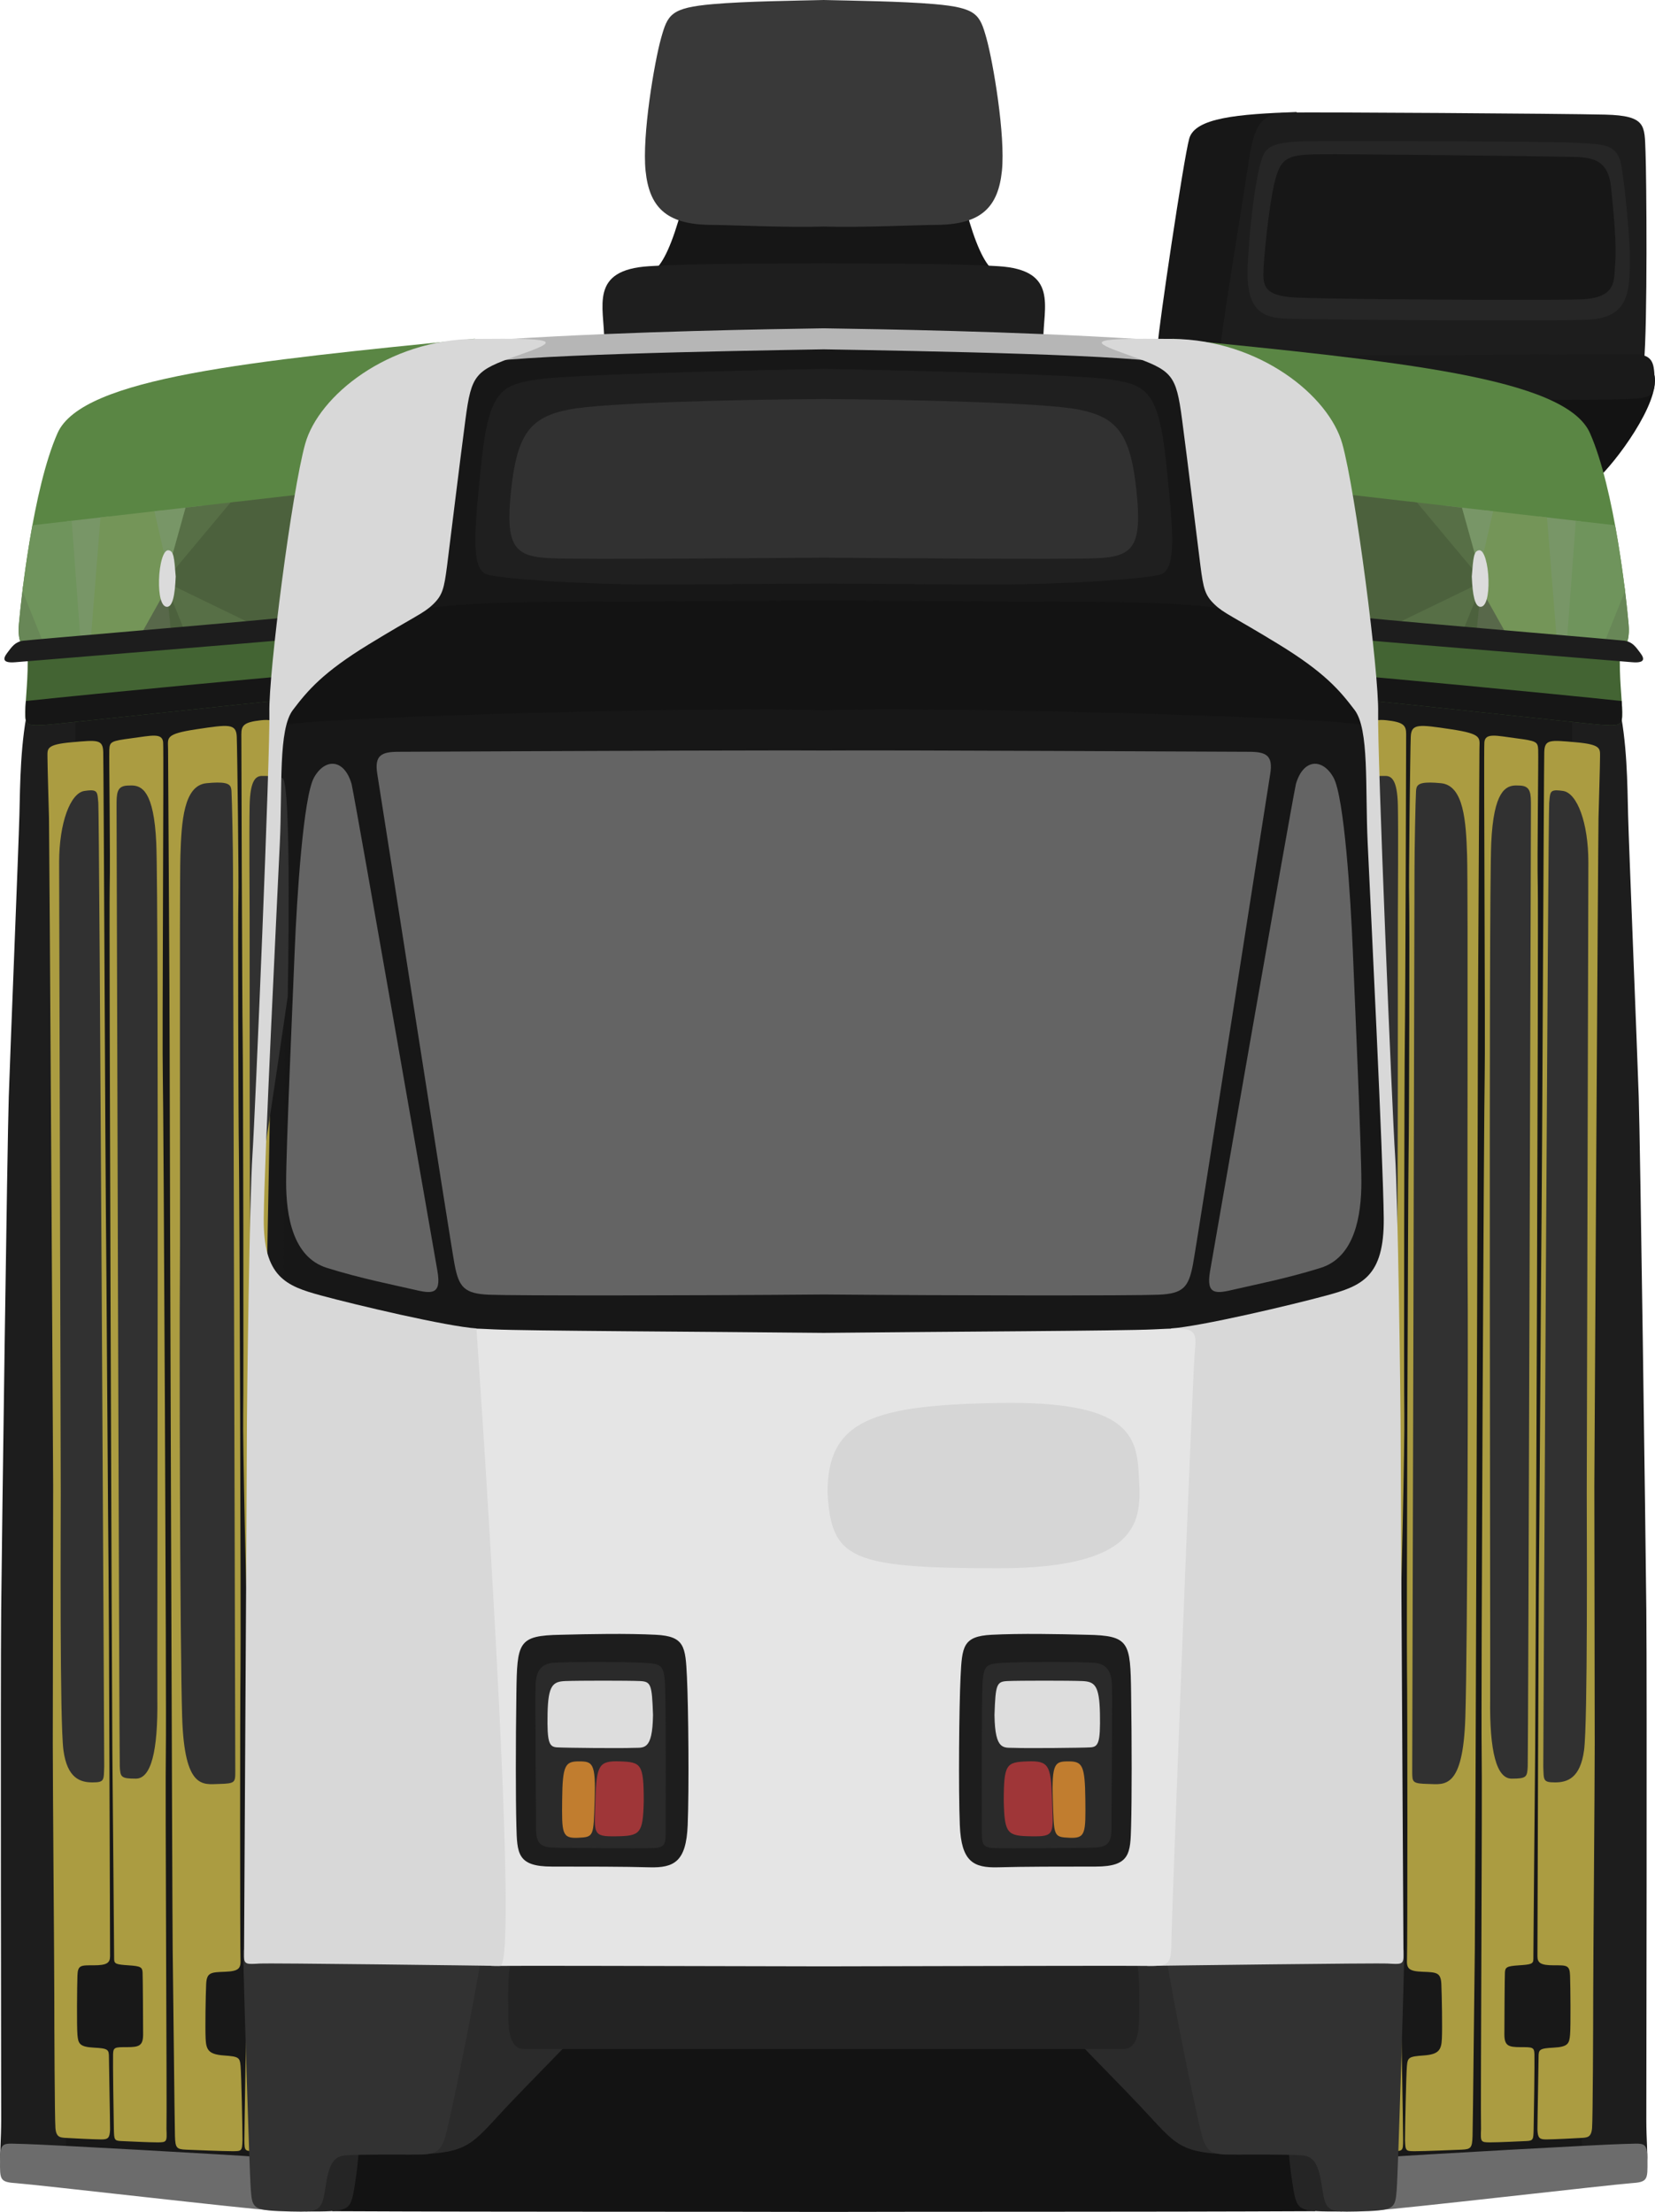 <?xml version="1.0" encoding="UTF-8" standalone="no"?>
<svg
   xmlns:dc="http://purl.org/dc/elements/1.1/"
   xmlns:cc="http://creativecommons.org/ns#"
   xmlns:rdf="http://www.w3.org/1999/02/22-rdf-syntax-ns#"
   xmlns:svg="http://www.w3.org/2000/svg"
   xmlns="http://www.w3.org/2000/svg"
   xmlns:sodipodi="http://sodipodi.sourceforge.net/DTD/sodipodi-0.dtd"
   xmlns:inkscape="http://www.inkscape.org/namespaces/inkscape"
   inkscape:version="1.1-dev (ddb55ca, 2020-02-02)"
   sodipodi:docname="z3.svg"
   viewBox="0 0 2265.188 3028"
   height="3028"
   width="2265.188"
   id="svg947"
   version="1.1">
  <defs
     id="defs951" />
  <sodipodi:namedview
     inkscape:snap-global="false"
     inkscape:current-layer="g955"
     inkscape:window-maximized="0"
     inkscape:window-y="23"
     inkscape:window-x="0"
     inkscape:cy="1515.4824"
     inkscape:cx="1132.5941"
     inkscape:zoom="0.21940208"
     showgrid="false"
     id="namedview949"
     inkscape:window-height="855"
     inkscape:window-width="1439"
     inkscape:pageshadow="2"
     inkscape:pageopacity="0"
     guidetolerance="10"
     gridtolerance="10"
     objecttolerance="10"
     borderopacity="1"
     inkscape:document-rotation="0"
     bordercolor="#666666"
     pagecolor="#ffffff" />
  <g
     transform="translate(-876.106,-1127.131)"
     id="g955"
     inkscape:label="Image"
     inkscape:groupmode="layer">
    <path
       sodipodi:nodetypes="csscc"
       inkscape:connector-curvature="0"
       id="path4134"
       d="m 2650.981,1280.474 c -80.744,2.858 -139.337,7.86 -147.197,36.442 -7.86,28.582 -42.155,260.096 -42.869,280.104 -0.715,20.007 107.179,9.289 107.179,9.289 z"
       style="fill:#171717;fill-opacity:1;stroke:none;stroke-width:1px;stroke-linecap:butt;stroke-linejoin:miter;stroke-opacity:1" />
    <path
       inkscape:connector-curvature="0"
       id="path4128"
       d="m 3126.156,1623.458 c 5.002,-50.019 3.573,-252.951 2.144,-288.678 -1.429,-35.727 1.429,-49.304 -55.02,-50.733 -56.45,-1.429 -400.148,-3.573 -432.303,-2.858 -32.155,0.715 -47.16,8.575 -55.02,62.166 -7.86,53.591 -40.729,250.807 -40.015,266.527 0.715,15.72 262.954,19.293 262.954,19.293 z"
       style="fill:#1d1d1d;fill-opacity:1;stroke:none;stroke-width:1px;stroke-linecap:butt;stroke-linejoin:miter;stroke-opacity:1" />
    <path
       sodipodi:nodetypes="cscc"
       inkscape:connector-curvature="0"
       id="path4126"
       d="m 3140.716,1641.095 c 7.113,37.806 -53.204,119.348 -79.326,142.484 -25.978,23.008 -105.095,-128.337 -105.095,-128.337 z"
       style="fill:#131313;fill-opacity:1;stroke:none;stroke-width:1px;stroke-linecap:butt;stroke-linejoin:miter;stroke-opacity:1" />
    <path
       inkscape:connector-curvature="0"
       id="path4124"
       d="m 2962.863,1674.442 c 78.821,0 138.442,0 156.631,-2.021 18.189,-2.021 22.232,-8.084 21.221,-28.295 -1.01,-20.21 -2.021,-32.337 -30.316,-32.337 -28.295,0 -397.137,2.021 -426.442,2.021 -29.305,0 278.905,60.632 278.905,60.632 z"
       style="fill:#1a1a1a;fill-opacity:1;stroke:none;stroke-width:1px;stroke-linecap:butt;stroke-linejoin:miter;stroke-opacity:1" />
    <g
       id="g4006">
      <path
         inkscape:connector-curvature="0"
         d="m 2003.57,1412.098 -194.385,1.283 c -12.862,47.16 -25.009,73.598 -37.871,84.316 -10.615,8.846 168.639,2.182 232.256,-0.44 63.617,2.621 242.871,9.285 232.256,0.44 -12.862,-10.718 -25.009,-37.156 -37.871,-84.316 z"
         style="fill:#161616;fill-opacity:1;stroke:none;stroke-width:1px;stroke-linecap:butt;stroke-linejoin:miter;stroke-opacity:1"
         id="path3944" />
      <path
         inkscape:connector-curvature="0"
         d="m 2003.57,1487.582 c -46.954,0.613 -165.593,-0.508 -238.787,3.955 -82.863,5.053 -61.643,55.578 -61.643,102.062 l 300.43,-7.803 300.43,7.803 c 0,-46.484 21.221,-97.01 -61.643,-102.062 -73.194,-4.463 -191.833,-3.342 -238.787,-3.955 z"
         style="fill:#1e1e1e;fill-opacity:1;stroke:none;stroke-width:1px;stroke-linecap:butt;stroke-linejoin:miter;stroke-opacity:1"
         id="path3930" />
      <path
         style="fill:#181818;fill-opacity:1;stroke:none;stroke-width:1px;stroke-linecap:butt;stroke-linejoin:miter;stroke-opacity:1"
         d="m 2739.932,2070.009 334.442,41.546 24.918,1278.571 v 705.052 l -352.526,14.689 z"
         id="path3868"
         inkscape:connector-curvature="0" />
      <path
         style="fill:#1d1d1d;fill-opacity:1;stroke:none;stroke-width:1px;stroke-linecap:butt;stroke-linejoin:miter;stroke-opacity:1"
         d="m 3090.992,2088.705 c 12.464,51.932 12.464,114.25 13.502,154.757 1.039,40.507 12.464,321.978 14.541,385.335 2.077,63.357 9.348,596.179 10.386,702.121 1.039,105.941 0,670.961 0,697.966 0,27.005 2.077,46.739 1.039,56.087 -1.039,9.348 -89.323,-4.154 -89.323,-4.154 l -4.155,-576.445 -9.348,-1413.589 z"
         id="path3833"
         inkscape:connector-curvature="0" />
      <path
         style="fill:#436433;fill-opacity:1;stroke:none;stroke-width:1px;stroke-linecap:butt;stroke-linejoin:miter;stroke-opacity:1"
         d="m 3093.416,2021.884 c -1.469,30.112 2.938,63.895 2.938,80.053 0,16.157 0,19.095 -24.971,17.626 -24.971,-1.469 -302.585,-32.315 -326.087,-33.784 -23.502,-1.469 0,-94.007 0,-94.007 z"
         id="path3722"
         inkscape:connector-curvature="0" />
      <path
         style="fill:#5a8644;fill-opacity:1;stroke:none;stroke-width:1px;stroke-linecap:butt;stroke-linejoin:miter;stroke-opacity:1"
         d="m 2480.902,1590.774 c 306.991,30.846 537.602,52.879 571.386,129.26 33.784,76.381 49.941,227.673 52.879,261.457 2.938,33.784 -11.751,39.659 -26.439,39.659 -14.689,0 -351.057,-29.377 -351.057,-29.377 z"
         id="path3718"
         inkscape:connector-curvature="0" />
      <path
         sodipodi:nodetypes="ccccccccc"
         inkscape:connector-curvature="0"
         d="m 2477.965,3920.383 201.232,129.26 -2.938,104.488 c -243.556,1.117 -533.274,0.529 -672.689,1 -139.416,-0.471 -429.133,0.117 -672.689,-1 l -2.938,-104.488 201.232,-129.26 474.394,-21.082 z"
         style="fill:#131313;fill-opacity:1;stroke:none;stroke-width:1px;stroke-linecap:butt;stroke-linejoin:miter;stroke-opacity:1"
         id="path3716" />
      <path
         inkscape:connector-curvature="0"
         d="m 1705.514,3789.996 -186.955,11.426 -87.246,275.24 c 88.284,-1.039 87.246,-11.425 140.217,-67.512 52.971,-56.087 122.561,-122.56 127.754,-141.256 5.193,-18.695 6.231,-77.898 6.231,-77.898 z m 596.113,0 c 0,0 1.037,59.203 6.23,77.898 5.193,18.695 74.783,85.169 127.754,141.256 52.971,56.087 51.931,66.473 140.215,67.512 l -87.244,-275.24 z"
         style="fill:#2b2b2b;fill-opacity:1;stroke:none;stroke-width:1px;stroke-linecap:butt;stroke-linejoin:miter;stroke-opacity:1"
         id="path3710" />
      <path
         inkscape:connector-curvature="0"
         d="m 1587.93,3795.531 c -19.095,2e-4 -16.156,63.16 -16.156,86.662 0,23.502 1.469,49.941 22.033,49.941 h 409.764 409.764 c 20.564,0 22.033,-26.44 22.033,-49.941 0,-23.502 2.939,-86.662 -16.156,-86.662 -17.791,0 -365.041,4.778 -415.641,5.475 -50.599,-0.697 -397.85,-5.475 -415.641,-5.475 z"
         style="fill:#232323;fill-opacity:1;stroke:none;stroke-width:1px;stroke-linecap:butt;stroke-linejoin:miter;stroke-opacity:1"
         id="path3714" />
      <path
         style="fill:#252525;fill-opacity:1;stroke:none;stroke-width:1px;stroke-linecap:butt;stroke-linejoin:miter;stroke-opacity:1"
         d="m 2712.927,4154.56 c -58.164,0 -61.28,0 -66.473,-30.121 -5.193,-30.12 -7.271,-58.164 -7.271,-70.627 0,-12.464 59.203,37.391 59.203,37.391 z"
         id="path3712"
         inkscape:connector-curvature="0" />
      <g
         id="g3864"
         style="fill:#ab9c41;fill-opacity:1">
        <path
           inkscape:connector-curvature="0"
           id="path3846"
           d="m 2784.074,4071.988 c 11.425,-0.519 12.464,0 12.464,-15.06 0,-15.06 -2.597,-169.818 -3.116,-178.646 -0.519,-8.828 -6.751,-138.139 -6.751,-138.139 0,0 2.692,-308.889 4.895,-358.83 2.203,-49.941 7.344,-285.693 6.61,-318.008 -0.734,-32.315 0,-471.504 0.735,-516.304 0.734,-44.8 1.782,-402.729 1.782,-414.673 0,-11.944 -3.116,-16.618 -27.005,-19.215 -23.889,-2.597 -19.734,7.271 -20.773,20.773 -1.039,13.502 21.759,1215.112 21.759,1215.112 z"
           style="fill:#ab9c41;fill-opacity:1;stroke:none;stroke-width:1px;stroke-linecap:butt;stroke-linejoin:miter;stroke-opacity:1" />
        <path
           inkscape:connector-curvature="0"
           id="path3835"
           d="m 2903.199,4041.564 c -0.734,17.626 -0.734,18.361 12.485,18.361 13.22,0 40.761,-1.469 49.941,-1.836 9.18,-0.367 9.18,-2.571 9.548,-15.79 0.367,-13.22 1.469,-93.64 1.102,-103.187 -0.367,-9.548 -2.571,-9.548 -19.095,-9.548 -16.525,0 -22.033,-1.836 -22.033,-17.626 0,-15.79 0.367,-77.115 0.734,-84.459 0.367,-7.344 2.571,-8.813 19.095,-9.915 16.525,-1.102 19.83,-1.836 19.83,-8.446 0,-6.61 1.936,-236.196 2.455,-284.493 0.519,-48.297 4.674,-1143.023 3.635,-1183.53 -1.039,-40.507 1.039,-176.801 0.519,-187.706 -0.519,-10.906 -2.519,-11.944 -30.043,-15.58 -27.524,-3.635 -42.584,-7.867 -43.623,5.635 -1.039,13.502 1.481,414.726 0.442,456.272 -1.039,41.546 -5.193,865.187 -4.155,923.351 1.039,58.164 -1.676,493.787 -0.838,518.498 z"
           style="fill:#ab9c41;fill-opacity:1;stroke:none;stroke-width:1px;stroke-linecap:butt;stroke-linejoin:miter;stroke-opacity:1"
           sodipodi:nodetypes="cssssssssssssssssc" />
        <path
           inkscape:connector-curvature="0"
           id="path3837"
           d="m 2980.377,4042.386 c 0.519,11.425 2.597,13.502 11.944,13.502 9.348,0 40.507,-1.558 48.297,-2.077 7.79,-0.519 13.502,-0.519 14.541,-13.502 1.039,-12.983 1.558,-140.216 1.558,-182.281 0,-42.065 2.077,-282.51 2.077,-343.79 0,-61.28 -0.519,-332.365 -0.519,-353.137 0,-20.773 5.193,-894.269 5.713,-914.522 0.519,-20.253 2.077,-71.666 2.077,-83.091 0,-11.425 2.077,-17.138 -33.236,-20.253 -35.314,-3.116 -42.584,-4.155 -43.103,13.502 -0.519,17.657 -3.116,601.372 -3.635,632.012 -0.519,30.64 -3.116,462.195 -3.635,489.199 -0.519,27.005 -2.077,517.762 -2.077,527.11 0,9.348 4.674,12.464 22.331,12.464 17.657,0 21.811,-0.519 22.331,14.022 0.519,14.541 1.039,69.07 0,81.014 -1.039,11.944 -2.597,16.618 -22.331,17.657 -19.734,1.039 -20.773,2.597 -20.773,12.983 0,10.386 -1.558,85.168 -1.558,99.19 z"
           style="fill:#ab9c41;fill-opacity:1;stroke:none;stroke-width:1px;stroke-linecap:butt;stroke-linejoin:miter;stroke-opacity:1" />
        <path
           inkscape:connector-curvature="0"
           id="path3839"
           d="m 2799.135,4056.927 c 0.519,15.06 1.039,15.06 14.022,15.06 12.983,0 50.374,-1.558 63.357,-2.077 12.983,-0.519 14.541,-2.597 15.06,-18.696 0.519,-16.099 2.597,-225.385 3.116,-256.025 0.519,-30.64 4.155,-1158.083 4.155,-1228.711 0,-70.627 2.152,-398.444 2.152,-413.867 0,-15.423 5.141,-20.564 -38.925,-27.174 -44.066,-6.61 -54.348,-8.079 -55.082,10.282 -0.734,18.361 -2.938,197.561 -2.203,221.798 0.734,24.236 0,309.929 -0.734,348.119 -0.735,38.19 -2.938,656.58 -2.203,705.787 0.734,49.207 0.734,384.106 0,397.326 -0.735,13.22 2.203,16.892 21.298,17.626 19.095,0.734 24.971,0.734 25.705,16.892 0.734,16.157 1.469,59.489 0.734,74.912 -0.734,15.423 -4.407,21.299 -24.971,22.767 -20.564,1.469 -21.845,2.768 -22.884,14.712 -1.039,11.944 -2.597,84.649 -2.597,101.267 z"
           style="fill:#ab9c41;fill-opacity:1;stroke:none;stroke-width:1px;stroke-linecap:butt;stroke-linejoin:miter;stroke-opacity:1" />
      </g>
      <path
         style="fill:#6c6c6c;fill-opacity:1;stroke:none;stroke-width:1px;stroke-linecap:butt;stroke-linejoin:miter;stroke-opacity:1"
         d="m 3097.823,4062.128 c 28.724,-0.418 32.897,-4.682 33.157,22.323 0.26,27.005 0.519,29.861 -23.11,31.419 -23.629,1.558 -327.431,36.612 -344.05,36.612 -16.618,0 -7.79,-70.627 15.06,-72.705 22.85,-2.077 295.137,-17.303 318.942,-17.649 z"
         id="path3866"
         inkscape:connector-curvature="0"
         sodipodi:nodetypes="ssssss" />
      <path
         style="fill:#323232;fill-opacity:1;stroke:none;stroke-width:1px;stroke-linecap:butt;stroke-linejoin:miter;stroke-opacity:1"
         d="m 2470.924,3797.267 c 12.464,79.975 44.661,234.733 50.893,255.505 6.232,20.773 14.541,23.889 38.43,23.889 23.889,0 81.041,-0.372 97.632,1.039 12.212,1.039 21.942,5.553 27.005,39.468 5.445,36.478 6.862,38.43 47.777,37.391 51.926,-1.318 52.971,-3.116 55.048,-29.082 2.077,-25.966 10.386,-302.244 10.386,-327.172 0,-24.927 -327.171,-1.039 -327.171,-1.039 z"
         id="path3708"
         inkscape:connector-curvature="0"
         sodipodi:nodetypes="csssssssc" />
      <path
         inkscape:connector-curvature="0"
         d="m 2003.57,1576.576 c -70.514,1.099 -261.846,3.947 -429.963,14.621 l -33.236,40.506 463.199,-16.432 463.199,16.432 -33.236,-40.506 c -168.117,-10.674 -359.449,-13.522 -429.963,-14.621 z"
         style="fill:#b6b6b6;fill-opacity:1;stroke:none;stroke-width:1px;stroke-linecap:butt;stroke-linejoin:miter;stroke-opacity:1"
         id="path3702" />
      <path
         inkscape:connector-curvature="0"
         d="m 2003.57,1936.084 -684.441,4.277 -64.629,202.703 749.07,-14.404 749.07,14.404 -64.629,-202.703 z"
         style="fill:#131313;fill-opacity:1;stroke:none;stroke-width:1px;stroke-linecap:butt;stroke-linejoin:miter;stroke-opacity:1"
         id="path3700" />
      <path
         sodipodi:nodetypes="cscscscsc"
         inkscape:connector-curvature="0"
         d="m 2003.57,1605.355 c -126.151,2.135 -441.95,7.567 -477.332,20.672 -39.659,14.689 -73.443,334.899 -73.443,334.899 64.63,-10.282 170.388,-10.281 286.428,-10.281 85.005,0 198.965,-1.569 264.348,-1.258 65.382,-0.312 179.343,1.258 264.348,1.258 116.04,0 221.798,-7e-4 286.428,10.281 0,0 -33.784,-320.21 -73.443,-334.899 -35.382,-13.104 -351.181,-18.536 -477.332,-20.672 z"
         style="fill:#171717;fill-opacity:1;stroke:none;stroke-width:1px;stroke-linecap:butt;stroke-linejoin:miter;stroke-opacity:1"
         id="path3698" />
      <path
         inkscape:connector-curvature="0"
         d="m 1402.232,2133.367 -33.236,27.004 105.941,646.033 20.771,112.174 h 507.861 507.861 l 20.771,-112.174 105.941,-646.033 -33.236,-27.004 -601.338,15.369 z"
         style="fill:#646464;fill-opacity:1;stroke:none;stroke-width:1px;stroke-linecap:butt;stroke-linejoin:miter;stroke-opacity:1"
         id="path3696" />
      <path
         id="path3848"
         style="fill:#313131;fill-opacity:1;stroke:none;stroke-width:1px;stroke-linecap:butt;stroke-linejoin:miter;stroke-opacity:1"
         d="m 2772.143,2189.334 c -8.079,0 -14.36,-3e-4 -27.58,2.938 -13.22,2.938 -7.344,298.912 -7.344,298.912 0,0 50.676,349.588 51.41,322.414 0.734,-27.174 0.734,-346.65 0.734,-431.844 0,-22.767 0.734,-116.04 0,-152.027 -0.734,-35.987 -9.142,-40.393 -17.221,-40.393 z m 61.594,9.078 c -17.484,-0.134 -19.108,4.654 -19.541,11.815 -0.734,12.133 -2.078,79.455 -2.078,108.537 0,29.082 -1.457,573.419 -1.457,611.609 0,38.19 -1.77,603.002 -1.658,622.814 0.079,14.021 0.519,15.578 22.33,16.098 21.811,0.519 47.259,7.79 50.375,-91.4 3.116,-99.19 3.865,-527.682 3.131,-601.859 -0.734,-74.177 0.734,-531.727 -0.734,-577.996 -1.469,-46.269 -4.474,-95.593 -35.633,-98.709 -5.842,-0.584 -10.7,-0.877 -14.734,-0.908 z m 117.305,3.963 c -13.967,0.201 -30.676,7.43 -33.889,78.762 -3.672,81.522 -1.003,1137.628 -1.469,1171.416 -1.003,72.705 8.813,109.43 29.377,109.43 20.564,0 21.299,-2.204 22.033,-16.893 0.734,-14.689 4.406,-1296.268 4.406,-1313.895 0,-17.626 0,-27.908 -14.688,-28.643 -1.836,-0.092 -3.776,-0.206 -5.771,-0.178 z m 55.799,6.664 c -9.921,-0.065 -9.176,5.081 -10.369,17.016 -1.469,14.689 -8.078,1294.799 -8.078,1319.035 0.734,19.095 -0.734,22.033 16.158,22.033 16.892,0 34.517,-5.876 39.658,-44.066 5.141,-38.19 3.672,-302.584 3.672,-351.791 0,-49.207 2.203,-809.342 2.203,-863.689 0,-54.348 -15.422,-94.74 -34.518,-97.678 -3.58,-0.551 -6.437,-0.844 -8.727,-0.859 z"
         inkscape:connector-curvature="0"
         sodipodi:nodetypes="sscssssssssssssssssssssssssscssssss" />
      <path
         inkscape:connector-curvature="0"
         d="m 1903.639,2098.104 c -212.659,0.362 -639.012,13.366 -640.584,22.799 -2.077,12.464 -27.006,415.457 -27.006,415.457 l -12.463,330.287 93.477,83.09 686.508,29.172 686.508,-29.172 93.477,-83.09 -12.463,-330.287 c 0,0 -24.929,-402.993 -27.006,-415.457 -1.623,-9.737 -455.875,-23.278 -660.476,-22.793 -35.399,0.084 -63.223,0.592 -80.039,1.607 -16.816,-1.016 -44.641,-1.523 -80.039,-1.607 -6.394,-0.015 -13.033,-0.018 -19.892,-0.01 z m 50.375,56.309 c 21.414,0 38.475,0.05 49.557,0.144 88.65,-0.76 559.956,1.729 581.621,1.729 23.502,0 33.784,4.406 29.377,30.846 -4.407,26.439 -99.882,640.422 -105.758,671.268 -5.875,30.846 -13.22,39.66 -47.004,41.129 -33.162,1.442 -279.673,1.236 -458.236,-0.308 -178.564,1.545 -425.074,1.75 -458.236,0.308 -33.784,-1.469 -41.129,-10.283 -47.004,-41.129 -5.875,-30.846 -101.351,-644.828 -105.758,-671.268 -4.407,-26.439 5.875,-30.846 29.377,-30.846 18.957,0 382.169,-1.906 532.064,-1.873 z"
         style="fill:#171717;fill-opacity:1;stroke:none;stroke-width:1px;stroke-linecap:butt;stroke-linejoin:miter;stroke-opacity:1"
         id="path3692" />
      <g
         id="g3826">
        <path
           inkscape:connector-curvature="0"
           id="path3762"
           d="m 2892.612,1920.445 -121.521,58.683 125.156,14.022 5.193,-70.627 z"
           style="fill:#576f46;fill-opacity:1;stroke:none;stroke-width:1px;stroke-linecap:butt;stroke-linejoin:miter;stroke-opacity:1" />
        <path
           inkscape:connector-curvature="0"
           id="path3760"
           d="m 2896.767,1945.372 -18.695,46.219 37.91,0.519 z"
           style="fill:#4c613d;fill-opacity:1;stroke:none;stroke-width:1px;stroke-linecap:butt;stroke-linejoin:miter;stroke-opacity:1" />
        <path
           inkscape:connector-curvature="0"
           d="m 3099.162,1927.147 -11.285,4.205 -34.947,83.769 20.477,1.713 20.637,0.824 c 7.784,-4.613 12.983,-14.802 11.125,-36.168 -0.852,-9.792 -2.825,-29.493 -6.006,-54.344 z"
           style="fill:#688757;fill-opacity:1;stroke:none;stroke-width:1px;stroke-linecap:butt;stroke-linejoin:miter;stroke-opacity:1"
           id="path3724" />
        <path
           inkscape:connector-curvature="0"
           d="m 2982.481,1834.188 18.15,171.426 30.121,1.559 8.914,-166.4 z"
           style="fill:#789667;fill-opacity:1;stroke:none;stroke-width:1px;stroke-linecap:butt;stroke-linejoin:miter;stroke-opacity:1"
           id="path3739" />
        <path
           inkscape:connector-curvature="0"
           id="path3758"
           d="m 2901.96,1943.295 -5.713,56.606 57.125,0.519 -37.391,-59.722 z"
           style="fill:#58684a;fill-opacity:1;stroke:none;stroke-width:1px;stroke-linecap:butt;stroke-linejoin:miter;stroke-opacity:1" />
        <path
           inkscape:connector-curvature="0"
           d="m 2909.26,1825.76 -8.338,67.162 4.674,44.66 33.756,60.242 67.512,5.713 -13.389,-168.084 z"
           style="fill:#749558;fill-opacity:1;stroke:none;stroke-width:1px;stroke-linecap:butt;stroke-linejoin:miter;stroke-opacity:1"
           id="path3750" />
        <path
           inkscape:connector-curvature="0"
           d="m 2852.604,1819.238 35.853,86.147 15.061,-7.27 16.172,-71.154 z"
           style="fill:#789667;fill-opacity:1;stroke:none;stroke-width:1px;stroke-linecap:butt;stroke-linejoin:miter;stroke-opacity:1"
           id="path3735" />
        <path
           inkscape:connector-curvature="0"
           d="m 2804.939,1813.752 -0.611,20.486 91.4,87.246 4.674,-15.58 -23.34,-83.852 z"
           style="fill:#576f46;fill-opacity:1;stroke:none;stroke-width:1px;stroke-linecap:butt;stroke-linejoin:miter;stroke-opacity:1"
           id="path3733" />
        <path
           inkscape:connector-curvature="0"
           d="m 2719.475,1803.914 14.744,178.85 42.584,3.115 117.887,-57.125 1.039,-17.656 -80.273,-96.137 z"
           style="fill:#4c613d;fill-opacity:1;stroke:none;stroke-width:1px;stroke-linecap:butt;stroke-linejoin:miter;stroke-opacity:1"
           id="path3731" />
        <path
           inkscape:connector-curvature="0"
           d="m 3032.887,1839.99 -12.521,170.297 51.412,-3.115 28.498,-71.02 c -3.1,-25.305 -7.55,-57.087 -13.586,-89.969 z"
           style="fill:#6f945c;fill-opacity:1;stroke:none;stroke-width:1px;stroke-linecap:butt;stroke-linejoin:miter;stroke-opacity:1"
           id="path3737" />
        <path
           inkscape:connector-curvature="0"
           id="path3729"
           d="m 2890.535,1916.291 c 2.077,-25.966 2.597,-34.794 9.867,-35.833 7.27,-1.039 12.464,19.734 12.983,40.507 0.519,20.773 -3.116,36.872 -10.906,36.872 -7.79,0 -10.906,-16.099 -11.944,-41.546 z"
           style="fill:#dbdbdb;fill-opacity:1;stroke:none;stroke-width:1px;stroke-linecap:butt;stroke-linejoin:miter;stroke-opacity:1" />
      </g>
      <path
         style="fill:#1d1d1d;fill-opacity:1;stroke:none;stroke-width:1px;stroke-linecap:butt;stroke-linejoin:miter;stroke-opacity:1"
         d="m 2742.359,1972.677 c 73.443,7.344 345.916,30.112 356.933,31.581 11.017,1.469 15.423,8.079 22.033,16.892 6.61,8.813 5.141,13.954 -11.751,12.485 -16.892,-1.469 -361.339,-29.377 -371.621,-30.846 -10.282,-1.469 4.407,-30.112 4.407,-30.112 z"
         id="path3720"
         inkscape:connector-curvature="0" />
      <path
         inkscape:connector-curvature="0"
         id="path3828"
         style="fill:#161616;fill-opacity:1;stroke:none;stroke-width:1px;stroke-linecap:butt;stroke-linejoin:miter;stroke-opacity:1"
         d="m 2740.156,2052.731 c -7.288,-0.405 -0.508,17.263 7.039,33.207 31.155,2.374 299.625,32.18 324.188,33.625 24.971,1.469 24.971,-1.468 24.971,-17.625 0,-4.051 -0.278,-9.218 -0.67,-15.15 -104.369,-11.17 -342.481,-33.332 -355.527,-34.057 z" />
      <path
         inkscape:connector-curvature="0"
         id="path841"
         style="fill:#d8d8d8;fill-opacity:1;stroke:none;stroke-width:1px;stroke-linecap:butt;stroke-linejoin:miter;stroke-opacity:1"
         d="m 2442.131,1590.877 c -78.356,0.17 -69.813,5.239 -19.227,23.109 57.813,20.424 62.902,25.617 71.082,87.397 8.18,61.779 21.041,168.409 25.123,200.033 4.082,31.624 6.194,40.46 19.285,53.08 13.091,12.62 24.078,15.67 87.578,54.514 63.5,38.844 83.814,63.29 104.105,89.939 20.292,26.649 14.353,104.441 17.961,182.332 3.608,77.891 21.262,433.144 21.994,513.65 0.732,80.506 -30.553,92.649 -78.467,105.66 -47.913,13.011 -172.338,42.377 -212.615,45.08 0,0 -61.038,873.136 -32.389,872.695 28.649,-0.441 312.191,-4.142 329.074,-3.234 16.884,0.908 21.282,1.688 21.395,-9.328 0.113,-11.016 -3.771,-634.62 -3.82,-701.457 -0.049,-66.837 -3.863,-339.364 -7.689,-395.957 -3.826,-56.593 -24.452,-551.835 -23.168,-605.438 1.284,-53.603 -30.678,-302.916 -49.102,-368.473 -18.424,-65.557 -113.119,-142.178 -232.09,-143.399 -14.871,-0.152 -27.837,-0.229 -39.031,-0.205 z" />
      <path
         inkscape:connector-curvature="0"
         d="m 1520.629,2945.846 c -24.245,0.151 -27.696,5.64 -25.111,29.764 3.446,32.164 31.815,772.462 32.156,805.697 0.341,33.235 0.388,37.909 33.617,37.049 15.214,-0.394 222.851,0.132 442.279,0.627 219.428,-0.495 427.065,-1.021 442.279,-0.627 33.229,0.86 33.276,-3.814 33.617,-37.049 0.341,-33.235 28.71,-773.533 32.156,-805.697 2.584,-24.123 -0.866,-29.612 -25.111,-29.764 -8.082,-0.05 -18.473,0.494 -31.723,1.137 -43.415,2.107 -279.491,2.994 -451.219,4.793 -171.728,-1.799 -407.804,-2.686 -451.219,-4.793 -13.25,-0.643 -23.641,-1.187 -31.723,-1.137 z"
         style="fill:#e5e5e5;fill-opacity:1;stroke:none;stroke-width:1px;stroke-linecap:butt;stroke-linejoin:miter;stroke-opacity:1"
         id="path839" />
      <path
         style="fill:#646464;fill-opacity:1;stroke:none;stroke-width:1px;stroke-linecap:butt;stroke-linejoin:miter;stroke-opacity:1"
         d="m 2649.821,2200.35 c 10.282,-35.253 36.721,-35.253 51.41,-8.813 14.688,26.439 23.502,164.512 26.439,236.486 2.938,71.974 11.751,271.739 11.751,317.273 0,45.535 -8.813,102.82 -55.817,117.509 -47.004,14.689 -92.538,23.502 -117.509,29.377 -24.971,5.875 -39.659,8.813 -33.784,-24.971 5.875,-33.784 108.696,-624.265 117.509,-666.862 z"
         id="path3694"
         inkscape:connector-curvature="0" />
      <path
         inkscape:connector-curvature="0"
         d="m 2003.57,1631.996 c -119.127,2.537 -347.368,7.81 -392.139,14.594 -48.472,7.344 -66.099,14.69 -76.381,113.104 -10.282,98.413 -14.687,148.353 8.814,154.228 23.502,5.875 126.321,13.221 220.328,13.221 67.627,0 176.295,-0.751 239.377,-1.178 63.082,0.427 171.75,1.178 239.377,1.178 94.007,0 196.826,-7.345 220.328,-13.221 23.502,-5.875 19.096,-55.815 8.814,-154.228 -10.282,-98.413 -27.909,-105.759 -76.381,-113.104 -44.771,-6.783 -273.012,-12.057 -392.139,-14.594 z"
         style="fill:#1f1f1f;fill-opacity:1;stroke:none;stroke-width:1px;stroke-linecap:butt;stroke-linejoin:miter;stroke-opacity:1"
         id="path3704" />
      <path
         inkscape:connector-curvature="0"
         d="m 2003.57,1673.367 c -114.18,0.705 -301.76,4.984 -348.949,14.422 -51.932,10.386 -70.626,32.198 -78.936,110.096 -8.309,77.898 4.154,91.401 55.047,93.478 44.253,1.806 293.875,-0.217 372.838,-0.801 78.963,0.584 328.585,2.607 372.838,0.801 50.893,-2.077 63.356,-15.581 55.047,-93.478 -8.309,-77.898 -27.004,-99.709 -78.936,-110.096 -47.19,-9.438 -234.77,-13.717 -348.949,-14.422 z"
         style="fill:#313131;fill-opacity:1;stroke:none;stroke-width:1px;stroke-linecap:butt;stroke-linejoin:miter;stroke-opacity:1"
         id="path3706" />
      <path
         style="fill:#1d1d1d;fill-opacity:1;stroke:none;stroke-width:1px;stroke-linecap:butt;stroke-linejoin:miter;stroke-opacity:1"
         d="m 2363.621,3365.053 c 58.611,1.011 59.621,10.105 60.632,79.832 1.011,69.726 1.011,144.505 0,181.895 -1.01,37.389 -1.01,55.579 -48.505,55.579 -47.495,0 -99.032,0 -133.389,1.01 -34.358,1.011 -50.526,-8.084 -52.547,-57.6 -2.021,-49.516 -1.01,-161.684 1.011,-203.116 2.021,-41.431 3.031,-55.579 42.442,-57.6 39.41,-2.021 91.958,-1.01 130.358,0 z"
         id="path3870"
         inkscape:connector-curvature="0" />
      <path
         style="fill:#2a2a2a;fill-opacity:1;stroke:none;stroke-width:1px;stroke-linecap:butt;stroke-linejoin:miter;stroke-opacity:1"
         d="m 2220.821,3432.698 c 1.429,-27.153 5.716,-27.867 29.297,-29.297 23.58,-1.429 107.183,-1.429 123.617,0 16.435,1.429 23.58,10.718 24.295,30.726 0.715,20.007 -0.715,180.067 -0.715,197.216 0,17.149 -5.002,24.295 -22.151,25.009 -17.149,0.715 -121.617,1.429 -138.766,0.715 -17.149,-0.715 -16.435,-7.146 -16.435,-27.153 0,-20.007 -0.571,-168.634 0.858,-197.216 z"
         id="path3878"
         inkscape:connector-curvature="0"
         sodipodi:nodetypes="csssssssc" />
      <path
         style="fill:#dddddd;fill-opacity:1;stroke:none;stroke-width:1px;stroke-linecap:butt;stroke-linejoin:miter;stroke-opacity:1"
         d="m 2237.256,3474.857 c 1.429,-42.158 2.858,-45.731 17.864,-46.446 15.006,-0.715 85.031,-0.715 102.181,0 17.149,0.715 23.58,5.716 24.295,45.017 0.715,39.3 -2.144,45.017 -12.862,45.731 -10.718,0.715 -88.604,1.429 -103.61,0.715 -15.005,-0.715 -27.153,5.002 -27.867,-45.017 z"
         id="path3872"
         inkscape:connector-curvature="0" />
      <path
         style="fill:#9f3638;fill-opacity:1;stroke:none;stroke-width:1px;stroke-linecap:butt;stroke-linejoin:miter;stroke-opacity:1"
         d="m 2249.937,3592.926 c 0,-51.032 3.537,-53.558 32.337,-54.568 28.8,-1.01 32.337,4.547 33.853,52.042 1.516,47.495 4.547,51.032 -28.295,50.526 -32.842,-0.505 -36.884,-3.032 -37.895,-48 z"
         id="path3874"
         inkscape:connector-curvature="0"
         sodipodi:nodetypes="csssc" />
      <path
         style="fill:#c17d2f;fill-opacity:1;stroke:none;stroke-width:1px;stroke-linecap:butt;stroke-linejoin:miter;stroke-opacity:1"
         d="m 2317.137,3591.916 c -1.776,-52.044 3.032,-53.558 21.726,-53.558 18.695,0 22.232,5.558 22.737,52.042 0.505,46.484 0.505,53.558 -21.726,52.547 -22.232,-1.011 -21.065,-2.05 -22.737,-51.032 z"
         id="path3876"
         inkscape:connector-curvature="0"
         sodipodi:nodetypes="sssss" />
      <path
         inkscape:connector-curvature="0"
         d="m 2003.57,1127.131 c -37.822,0.966 -106.296,1.671 -151.883,5.67 -57.6,5.053 -61.642,14.148 -70.736,46.484 -9.095,32.337 -26.273,133.389 -21.221,181.894 5.053,48.505 27.283,72.757 86.904,73.768 25.568,0 106.151,3.982 156.935,2.316 50.784,1.665 131.368,-2.316 156.936,-2.316 59.621,-1.011 81.852,-25.262 86.904,-73.768 5.053,-48.505 -12.126,-149.558 -21.221,-181.894 -9.095,-32.337 -13.136,-41.432 -70.736,-46.484 -45.587,-3.999 -114.06,-4.704 -151.883,-5.67 z"
         style="fill:#393939;fill-opacity:1;stroke:none;stroke-width:1px;stroke-linecap:butt;stroke-linejoin:miter;stroke-opacity:1"
         id="path3942" />
    </g>
    <g
       transform="matrix(-1,0,0,1,4007.14,0)"
       id="g4104">
      <path
         inkscape:connector-curvature="0"
         id="path4012"
         d="m 2739.932,2070.009 334.442,41.546 24.918,1278.571 v 705.052 l -352.526,14.689 z"
         style="fill:#181818;fill-opacity:1;stroke:none;stroke-width:1px;stroke-linecap:butt;stroke-linejoin:miter;stroke-opacity:1" />
      <path
         inkscape:connector-curvature="0"
         id="path4014"
         d="m 3090.992,2088.705 c 12.464,51.932 12.464,114.25 13.502,154.757 1.039,40.507 12.464,321.978 14.541,385.335 2.077,63.357 9.348,596.179 10.386,702.121 1.039,105.941 0,670.961 0,697.966 0,27.005 2.077,46.739 1.039,56.087 -1.039,9.348 -89.323,-4.154 -89.323,-4.154 l -4.155,-576.445 -9.348,-1413.589 z"
         style="fill:#1d1d1d;fill-opacity:1;stroke:none;stroke-width:1px;stroke-linecap:butt;stroke-linejoin:miter;stroke-opacity:1" />
      <path
         inkscape:connector-curvature="0"
         id="path4016"
         d="m 3093.416,2021.884 c -1.469,30.112 2.938,63.895 2.938,80.053 0,16.157 0,19.095 -24.971,17.626 -24.971,-1.469 -302.585,-32.315 -326.087,-33.784 -23.502,-1.469 0,-94.007 0,-94.007 z"
         style="fill:#436433;fill-opacity:1;stroke:none;stroke-width:1px;stroke-linecap:butt;stroke-linejoin:miter;stroke-opacity:1" />
      <path
         inkscape:connector-curvature="0"
         id="path4018"
         d="m 2480.902,1590.774 c 306.991,30.846 537.602,52.879 571.386,129.26 33.784,76.381 49.941,227.673 52.879,261.457 2.938,33.784 -11.751,39.659 -26.439,39.659 -14.689,0 -351.057,-29.377 -351.057,-29.377 z"
         style="fill:#5a8644;fill-opacity:1;stroke:none;stroke-width:1px;stroke-linecap:butt;stroke-linejoin:miter;stroke-opacity:1" />
      <path
         inkscape:connector-curvature="0"
         id="path4026"
         d="m 2712.927,4154.56 c -58.164,0 -61.28,0 -66.473,-30.121 -5.193,-30.12 -7.271,-58.164 -7.271,-70.627 0,-12.464 59.203,37.391 59.203,37.391 z"
         style="fill:#252525;fill-opacity:1;stroke:none;stroke-width:1px;stroke-linecap:butt;stroke-linejoin:miter;stroke-opacity:1" />
      <g
         style="fill:#ab9c41;fill-opacity:1"
         id="g4036">
        <path
           style="fill:#ab9c41;fill-opacity:1;stroke:none;stroke-width:1px;stroke-linecap:butt;stroke-linejoin:miter;stroke-opacity:1"
           d="m 2784.074,4071.988 c 11.425,-0.519 12.464,0 12.464,-15.06 0,-15.06 -2.597,-169.818 -3.116,-178.646 -0.519,-8.828 -6.751,-138.139 -6.751,-138.139 0,0 2.692,-308.889 4.895,-358.83 2.203,-49.941 7.344,-285.693 6.61,-318.008 -0.734,-32.315 0,-471.504 0.735,-516.304 0.734,-44.8 1.782,-402.729 1.782,-414.673 0,-11.944 -3.116,-16.618 -27.005,-19.215 -23.889,-2.597 -19.734,7.271 -20.773,20.773 -1.039,13.502 21.759,1215.112 21.759,1215.112 z"
           id="path4028"
           inkscape:connector-curvature="0" />
        <path
           sodipodi:nodetypes="cssssssssssssssssc"
           style="fill:#ab9c41;fill-opacity:1;stroke:none;stroke-width:1px;stroke-linecap:butt;stroke-linejoin:miter;stroke-opacity:1"
           d="m 2903.199,4041.564 c -0.734,17.626 -0.734,18.361 12.485,18.361 13.22,0 40.761,-1.469 49.941,-1.836 9.18,-0.367 9.18,-2.571 9.548,-15.79 0.367,-13.22 1.469,-93.64 1.102,-103.187 -0.367,-9.548 -2.571,-9.548 -19.095,-9.548 -16.525,0 -22.033,-1.836 -22.033,-17.626 0,-15.79 0.367,-77.115 0.734,-84.459 0.367,-7.344 2.571,-8.813 19.095,-9.915 16.525,-1.102 19.83,-1.836 19.83,-8.446 0,-6.61 1.936,-236.196 2.455,-284.493 0.519,-48.297 4.674,-1143.023 3.635,-1183.53 -1.039,-40.507 1.039,-176.801 0.519,-187.706 -0.519,-10.906 -2.519,-11.944 -30.043,-15.58 -27.524,-3.635 -42.584,-7.867 -43.623,5.635 -1.039,13.502 1.481,414.726 0.442,456.272 -1.039,41.546 -5.193,865.187 -4.155,923.351 1.039,58.164 -1.676,493.787 -0.838,518.498 z"
           id="path4030"
           inkscape:connector-curvature="0" />
        <path
           style="fill:#ab9c41;fill-opacity:1;stroke:none;stroke-width:1px;stroke-linecap:butt;stroke-linejoin:miter;stroke-opacity:1"
           d="m 2980.377,4042.386 c 0.519,11.425 2.597,13.502 11.944,13.502 9.348,0 40.507,-1.558 48.297,-2.077 7.79,-0.519 13.502,-0.519 14.541,-13.502 1.039,-12.983 1.558,-140.216 1.558,-182.281 0,-42.065 2.077,-282.51 2.077,-343.79 0,-61.28 -0.519,-332.365 -0.519,-353.137 0,-20.773 5.193,-894.269 5.713,-914.522 0.519,-20.253 2.077,-71.666 2.077,-83.091 0,-11.425 2.077,-17.138 -33.236,-20.253 -35.314,-3.116 -42.584,-4.155 -43.103,13.502 -0.519,17.657 -3.116,601.372 -3.635,632.012 -0.519,30.64 -3.116,462.195 -3.635,489.199 -0.519,27.005 -2.077,517.762 -2.077,527.11 0,9.348 4.674,12.464 22.331,12.464 17.657,0 21.811,-0.519 22.331,14.022 0.519,14.541 1.039,69.07 0,81.014 -1.039,11.944 -2.597,16.618 -22.331,17.657 -19.734,1.039 -20.773,2.597 -20.773,12.983 0,10.386 -1.558,85.168 -1.558,99.19 z"
           id="path4032"
           inkscape:connector-curvature="0" />
        <path
           style="fill:#ab9c41;fill-opacity:1;stroke:none;stroke-width:1px;stroke-linecap:butt;stroke-linejoin:miter;stroke-opacity:1"
           d="m 2799.135,4056.927 c 0.519,15.06 1.039,15.06 14.022,15.06 12.983,0 50.374,-1.558 63.357,-2.077 12.983,-0.519 14.541,-2.597 15.06,-18.696 0.519,-16.099 2.597,-225.385 3.116,-256.025 0.519,-30.64 4.155,-1158.083 4.155,-1228.711 0,-70.627 2.152,-398.444 2.152,-413.867 0,-15.423 5.141,-20.564 -38.925,-27.174 -44.066,-6.61 -54.348,-8.079 -55.082,10.282 -0.734,18.361 -2.938,197.561 -2.203,221.798 0.734,24.236 0,309.929 -0.734,348.119 -0.735,38.19 -2.938,656.58 -2.203,705.787 0.734,49.207 0.734,384.106 0,397.326 -0.735,13.22 2.203,16.892 21.298,17.626 19.095,0.734 24.971,0.734 25.705,16.892 0.734,16.157 1.469,59.489 0.734,74.912 -0.734,15.423 -4.407,21.299 -24.971,22.767 -20.564,1.469 -21.845,2.768 -22.884,14.712 -1.039,11.944 -2.597,84.649 -2.597,101.267 z"
           id="path4034"
           inkscape:connector-curvature="0" />
      </g>
      <path
         sodipodi:nodetypes="ssssss"
         inkscape:connector-curvature="0"
         id="path4038"
         d="m 3097.823,4062.128 c 28.724,-0.418 32.897,-4.682 33.157,22.323 0.26,27.005 0.519,29.861 -23.11,31.419 -23.629,1.558 -327.431,36.612 -344.05,36.612 -16.618,0 -7.79,-70.627 15.06,-72.705 22.85,-2.077 295.137,-17.303 318.942,-17.649 z"
         style="fill:#6c6c6c;fill-opacity:1;stroke:none;stroke-width:1px;stroke-linecap:butt;stroke-linejoin:miter;stroke-opacity:1" />
      <path
         sodipodi:nodetypes="csssssssc"
         inkscape:connector-curvature="0"
         id="path4040"
         d="m 2470.924,3797.267 c 12.464,79.975 44.661,234.733 50.893,255.505 6.232,20.773 14.541,23.889 38.43,23.889 23.889,0 81.041,-0.372 97.632,1.039 12.212,1.039 21.942,5.553 27.005,39.468 5.445,36.478 6.862,38.43 47.777,37.391 51.926,-1.318 52.971,-3.116 55.048,-29.082 2.077,-25.966 10.386,-302.244 10.386,-327.172 0,-24.927 -327.171,-1.039 -327.171,-1.039 z"
         style="fill:#323232;fill-opacity:1;stroke:none;stroke-width:1px;stroke-linecap:butt;stroke-linejoin:miter;stroke-opacity:1" />
      <path
         sodipodi:nodetypes="sscssssssssssssssssssssssssscssssss"
         inkscape:connector-curvature="0"
         d="m 2772.143,2189.334 c -8.079,0 -14.36,-3e-4 -27.58,2.938 -13.22,2.938 -7.344,298.912 -7.344,298.912 0,0 50.676,349.588 51.41,322.414 0.734,-27.174 0.734,-346.65 0.734,-431.844 0,-22.767 0.734,-116.04 0,-152.027 -0.734,-35.987 -9.142,-40.393 -17.221,-40.393 z m 61.594,9.078 c -17.484,-0.134 -19.108,4.654 -19.541,11.815 -0.734,12.133 -2.078,79.455 -2.078,108.537 0,29.082 -1.457,573.419 -1.457,611.609 0,38.19 -1.77,603.002 -1.658,622.814 0.079,14.021 0.519,15.578 22.33,16.098 21.811,0.519 47.259,7.79 50.375,-91.4 3.116,-99.19 3.865,-527.682 3.131,-601.859 -0.734,-74.177 0.734,-531.727 -0.734,-577.996 -1.469,-46.269 -4.474,-95.593 -35.633,-98.709 -5.842,-0.584 -10.7,-0.877 -14.734,-0.908 z m 117.305,3.963 c -13.967,0.201 -30.676,7.43 -33.889,78.762 -3.672,81.522 -1.003,1137.628 -1.469,1171.416 -1.003,72.705 8.813,109.43 29.377,109.43 20.564,0 21.299,-2.204 22.033,-16.893 0.734,-14.689 4.406,-1296.268 4.406,-1313.895 0,-17.626 0,-27.908 -14.688,-28.643 -1.836,-0.092 -3.776,-0.206 -5.771,-0.178 z m 55.799,6.664 c -9.921,-0.065 -9.176,5.081 -10.369,17.016 -1.469,14.689 -8.078,1294.799 -8.078,1319.035 0.734,19.095 -0.734,22.033 16.158,22.033 16.892,0 34.517,-5.876 39.658,-44.066 5.141,-38.19 3.672,-302.584 3.672,-351.791 0,-49.207 2.203,-809.342 2.203,-863.689 0,-54.348 -15.422,-94.74 -34.518,-97.678 -3.58,-0.551 -6.437,-0.844 -8.727,-0.859 z"
         style="fill:#313131;fill-opacity:1;stroke:none;stroke-width:1px;stroke-linecap:butt;stroke-linejoin:miter;stroke-opacity:1"
         id="path4050" />
      <g
         id="g4076">
        <path
           style="fill:#576f46;fill-opacity:1;stroke:none;stroke-width:1px;stroke-linecap:butt;stroke-linejoin:miter;stroke-opacity:1"
           d="m 2892.612,1920.445 -121.521,58.683 125.156,14.022 5.193,-70.627 z"
           id="path4054"
           inkscape:connector-curvature="0" />
        <path
           style="fill:#4c613d;fill-opacity:1;stroke:none;stroke-width:1px;stroke-linecap:butt;stroke-linejoin:miter;stroke-opacity:1"
           d="m 2896.767,1945.372 -18.695,46.219 37.91,0.519 z"
           id="path4056"
           inkscape:connector-curvature="0" />
        <path
           id="path4058"
           style="fill:#688757;fill-opacity:1;stroke:none;stroke-width:1px;stroke-linecap:butt;stroke-linejoin:miter;stroke-opacity:1"
           d="m 3099.162,1927.147 -11.285,4.205 -34.947,83.769 20.477,1.713 20.637,0.824 c 7.784,-4.613 12.983,-14.802 11.125,-36.168 -0.852,-9.792 -2.825,-29.493 -6.006,-54.344 z"
           inkscape:connector-curvature="0" />
        <path
           id="path4060"
           style="fill:#789667;fill-opacity:1;stroke:none;stroke-width:1px;stroke-linecap:butt;stroke-linejoin:miter;stroke-opacity:1"
           d="m 2982.481,1834.188 18.15,171.426 30.121,1.559 8.914,-166.4 z"
           inkscape:connector-curvature="0" />
        <path
           style="fill:#58684a;fill-opacity:1;stroke:none;stroke-width:1px;stroke-linecap:butt;stroke-linejoin:miter;stroke-opacity:1"
           d="m 2901.96,1943.295 -5.713,56.606 57.125,0.519 -37.391,-59.722 z"
           id="path4062"
           inkscape:connector-curvature="0" />
        <path
           id="path4064"
           style="fill:#749558;fill-opacity:1;stroke:none;stroke-width:1px;stroke-linecap:butt;stroke-linejoin:miter;stroke-opacity:1"
           d="m 2909.26,1825.76 -8.338,67.162 4.674,44.66 33.756,60.242 67.512,5.713 -13.389,-168.084 z"
           inkscape:connector-curvature="0" />
        <path
           id="path4066"
           style="fill:#789667;fill-opacity:1;stroke:none;stroke-width:1px;stroke-linecap:butt;stroke-linejoin:miter;stroke-opacity:1"
           d="m 2852.604,1819.238 35.853,86.147 15.061,-7.27 16.172,-71.154 z"
           inkscape:connector-curvature="0" />
        <path
           id="path4068"
           style="fill:#576f46;fill-opacity:1;stroke:none;stroke-width:1px;stroke-linecap:butt;stroke-linejoin:miter;stroke-opacity:1"
           d="m 2804.939,1813.752 -0.611,20.486 91.4,87.246 4.674,-15.58 -23.34,-83.852 z"
           inkscape:connector-curvature="0" />
        <path
           id="path4070"
           style="fill:#4c613d;fill-opacity:1;stroke:none;stroke-width:1px;stroke-linecap:butt;stroke-linejoin:miter;stroke-opacity:1"
           d="m 2719.475,1803.914 14.744,178.85 42.584,3.115 117.887,-57.125 1.039,-17.656 -80.273,-96.137 z"
           inkscape:connector-curvature="0" />
        <path
           id="path4072"
           style="fill:#6f945c;fill-opacity:1;stroke:none;stroke-width:1px;stroke-linecap:butt;stroke-linejoin:miter;stroke-opacity:1"
           d="m 3032.887,1839.99 -12.521,170.297 51.412,-3.115 28.498,-71.02 c -3.1,-25.305 -7.55,-57.087 -13.586,-89.969 z"
           inkscape:connector-curvature="0" />
        <path
           style="fill:#dbdbdb;fill-opacity:1;stroke:none;stroke-width:1px;stroke-linecap:butt;stroke-linejoin:miter;stroke-opacity:1"
           d="m 2890.535,1916.291 c 2.077,-25.966 2.597,-34.794 9.867,-35.833 7.27,-1.039 12.464,19.734 12.983,40.507 0.519,20.773 -3.116,36.872 -10.906,36.872 -7.79,0 -10.906,-16.099 -11.944,-41.546 z"
           id="path4074"
           inkscape:connector-curvature="0" />
      </g>
      <path
         inkscape:connector-curvature="0"
         id="path4078"
         d="m 2742.359,1972.677 c 73.443,7.344 345.916,30.112 356.933,31.581 11.017,1.469 15.423,8.079 22.033,16.892 6.61,8.813 5.141,13.954 -11.751,12.485 -16.892,-1.469 -361.339,-29.377 -371.621,-30.846 -10.282,-1.469 4.407,-30.112 4.407,-30.112 z"
         style="fill:#1d1d1d;fill-opacity:1;stroke:none;stroke-width:1px;stroke-linecap:butt;stroke-linejoin:miter;stroke-opacity:1" />
      <path
         inkscape:connector-curvature="0"
         d="m 2740.156,2052.731 c -7.288,-0.405 -0.508,17.263 7.039,33.207 31.155,2.374 299.625,32.18 324.188,33.625 24.971,1.469 24.971,-1.468 24.971,-17.625 0,-4.051 -0.278,-9.218 -0.67,-15.15 -104.369,-11.17 -342.481,-33.332 -355.527,-34.057 z"
         style="fill:#161616;fill-opacity:1;stroke:none;stroke-width:1px;stroke-linecap:butt;stroke-linejoin:miter;stroke-opacity:1"
         id="path4080" />
      <path
         inkscape:connector-curvature="0"
         d="m 2442.131,1590.877 c -78.356,0.17 -69.813,5.239 -19.227,23.109 57.813,20.424 62.902,25.617 71.082,87.397 8.18,61.779 21.041,168.409 25.123,200.033 4.082,31.624 6.194,40.46 19.285,53.08 13.091,12.62 24.078,15.67 87.578,54.514 63.5,38.844 83.814,63.29 104.105,89.939 20.292,26.649 14.353,104.441 17.961,182.332 3.608,77.891 21.262,433.144 21.994,513.65 0.732,80.506 -30.553,92.649 -78.467,105.66 -47.913,13.011 -172.338,42.377 -212.615,45.08 0,0 -61.038,873.136 -32.389,872.695 28.649,-0.441 312.191,-4.142 329.074,-3.234 16.884,0.908 21.282,1.688 21.395,-9.328 0.113,-11.016 -3.771,-634.62 -3.82,-701.457 -0.049,-66.837 -3.863,-339.364 -7.689,-395.957 -3.826,-56.593 -24.452,-551.835 -23.168,-605.438 1.284,-53.603 -30.678,-302.916 -49.102,-368.473 -18.424,-65.557 -113.119,-142.178 -232.09,-143.399 -14.871,-0.152 -27.837,-0.229 -39.031,-0.205 z"
         style="fill:#d8d8d8;fill-opacity:1;stroke:none;stroke-width:1px;stroke-linecap:butt;stroke-linejoin:miter;stroke-opacity:1"
         id="path4082" />
      <path
         inkscape:connector-curvature="0"
         id="path4086"
         d="m 2649.821,2200.35 c 10.282,-35.253 36.721,-35.253 51.41,-8.813 14.688,26.439 23.502,164.512 26.439,236.486 2.938,71.974 11.751,271.739 11.751,317.273 0,45.535 -8.813,102.82 -55.817,117.509 -47.004,14.689 -92.538,23.502 -117.509,29.377 -24.971,5.875 -39.659,8.813 -33.784,-24.971 5.875,-33.784 108.696,-624.265 117.509,-666.862 z"
         style="fill:#646464;fill-opacity:1;stroke:none;stroke-width:1px;stroke-linecap:butt;stroke-linejoin:miter;stroke-opacity:1" />
      <path
         inkscape:connector-curvature="0"
         id="path4092"
         d="m 2363.621,3365.053 c 58.611,1.011 59.621,10.105 60.632,79.832 1.011,69.726 1.011,144.505 0,181.895 -1.01,37.389 -1.01,55.579 -48.505,55.579 -47.495,0 -99.032,0 -133.389,1.01 -34.358,1.011 -50.526,-8.084 -52.547,-57.6 -2.021,-49.516 -1.01,-161.684 1.011,-203.116 2.021,-41.431 3.031,-55.579 42.442,-57.6 39.41,-2.021 91.958,-1.01 130.358,0 z"
         style="fill:#1d1d1d;fill-opacity:1;stroke:none;stroke-width:1px;stroke-linecap:butt;stroke-linejoin:miter;stroke-opacity:1" />
      <path
         sodipodi:nodetypes="csssssssc"
         inkscape:connector-curvature="0"
         id="path4094"
         d="m 2220.821,3432.698 c 1.429,-27.153 5.716,-27.867 29.297,-29.297 23.58,-1.429 107.183,-1.429 123.617,0 16.435,1.429 23.58,10.718 24.295,30.726 0.715,20.007 -0.715,180.067 -0.715,197.216 0,17.149 -5.002,24.295 -22.151,25.009 -17.149,0.715 -121.617,1.429 -138.766,0.715 -17.149,-0.715 -16.435,-7.146 -16.435,-27.153 0,-20.007 -0.571,-168.634 0.858,-197.216 z"
         style="fill:#2a2a2a;fill-opacity:1;stroke:none;stroke-width:1px;stroke-linecap:butt;stroke-linejoin:miter;stroke-opacity:1" />
      <path
         inkscape:connector-curvature="0"
         id="path4096"
         d="m 2237.256,3474.857 c 1.429,-42.158 2.858,-45.731 17.864,-46.446 15.006,-0.715 85.031,-0.715 102.181,0 17.149,0.715 23.58,5.716 24.295,45.017 0.715,39.3 -2.144,45.017 -12.862,45.731 -10.718,0.715 -88.604,1.429 -103.61,0.715 -15.005,-0.715 -27.153,5.002 -27.867,-45.017 z"
         style="fill:#dddddd;fill-opacity:1;stroke:none;stroke-width:1px;stroke-linecap:butt;stroke-linejoin:miter;stroke-opacity:1" />
      <path
         sodipodi:nodetypes="csssc"
         inkscape:connector-curvature="0"
         id="path4098"
         d="m 2249.937,3592.926 c 0,-51.032 3.537,-53.558 32.337,-54.568 28.8,-1.01 32.337,4.547 33.853,52.042 1.516,47.495 4.547,51.032 -28.295,50.526 -32.842,-0.505 -36.884,-3.032 -37.895,-48 z"
         style="fill:#9f3638;fill-opacity:1;stroke:none;stroke-width:1px;stroke-linecap:butt;stroke-linejoin:miter;stroke-opacity:1" />
      <path
         sodipodi:nodetypes="sssss"
         inkscape:connector-curvature="0"
         id="path4100"
         d="m 2317.137,3591.916 c -1.776,-52.044 3.032,-53.558 21.726,-53.558 18.695,0 22.232,5.558 22.737,52.042 0.505,46.484 0.505,53.558 -21.726,52.547 -22.232,-1.011 -21.065,-2.05 -22.737,-51.032 z"
         style="fill:#c17d2f;fill-opacity:1;stroke:none;stroke-width:1px;stroke-linecap:butt;stroke-linejoin:miter;stroke-opacity:1" />
    </g>
    <path
       sodipodi:nodetypes="sssssssss"
       inkscape:connector-curvature="0"
       id="path4130"
       d="m 3106.863,1483.406 c -0.413,42.181 -0.715,79.315 -58.593,81.459 -57.879,2.144 -378.712,0 -410.866,-1.429 -32.155,-1.429 -56.45,-9.289 -53.591,-72.169 2.858,-62.88 11.433,-118.615 17.149,-139.337 5.716,-20.722 9.289,-30.726 64.309,-31.44 55.02,-0.715 332.98,0 368.708,2.144 35.727,2.144 56.449,0.715 61.451,32.155 5.002,31.44 11.734,97.887 11.433,128.619 z"
       style="fill:#262626;fill-opacity:1;stroke:none;stroke-width:1px;stroke-linecap:butt;stroke-linejoin:miter;stroke-opacity:1" />
    <path
       sodipodi:nodetypes="sssssssss"
       inkscape:connector-curvature="0"
       id="path4132"
       d="m 2620.255,1378.367 c 8.115,-34.306 16.435,-39.3 57.879,-40.015 41.444,-0.715 325.12,2.858 352.988,3.573 27.867,0.715 46.446,6.431 50.019,41.444 3.573,35.013 7.86,80.03 5.716,103.61 -2.144,23.58 3.573,48.589 -48.589,50.019 -52.162,1.429 -360.133,0 -393.717,-2.858 -33.584,-2.858 -39.3,-12.862 -39.3,-31.44 0,-18.578 7.352,-91.977 15.006,-124.332 z"
       style="fill:#171717;fill-opacity:1;stroke:none;stroke-width:1px;stroke-linecap:butt;stroke-linejoin:miter;stroke-opacity:1" />
    <path
       inkscape:connector-curvature="0"
       id="path4674"
       d="m 2008.73,3170.151 c 0,-98.516 61.24,-119.817 236.972,-122.48 175.732,-2.663 186.382,45.264 189.045,98.516 2.663,53.252 13.313,127.805 -191.708,127.805 -205.02,0 -228.984,-13.313 -234.309,-103.841 z"
       style="fill:#d6d6d6;fill-opacity:1;stroke:none;stroke-width:1.168px;stroke-linecap:butt;stroke-linejoin:miter;stroke-opacity:1" />
  </g>
</svg>

